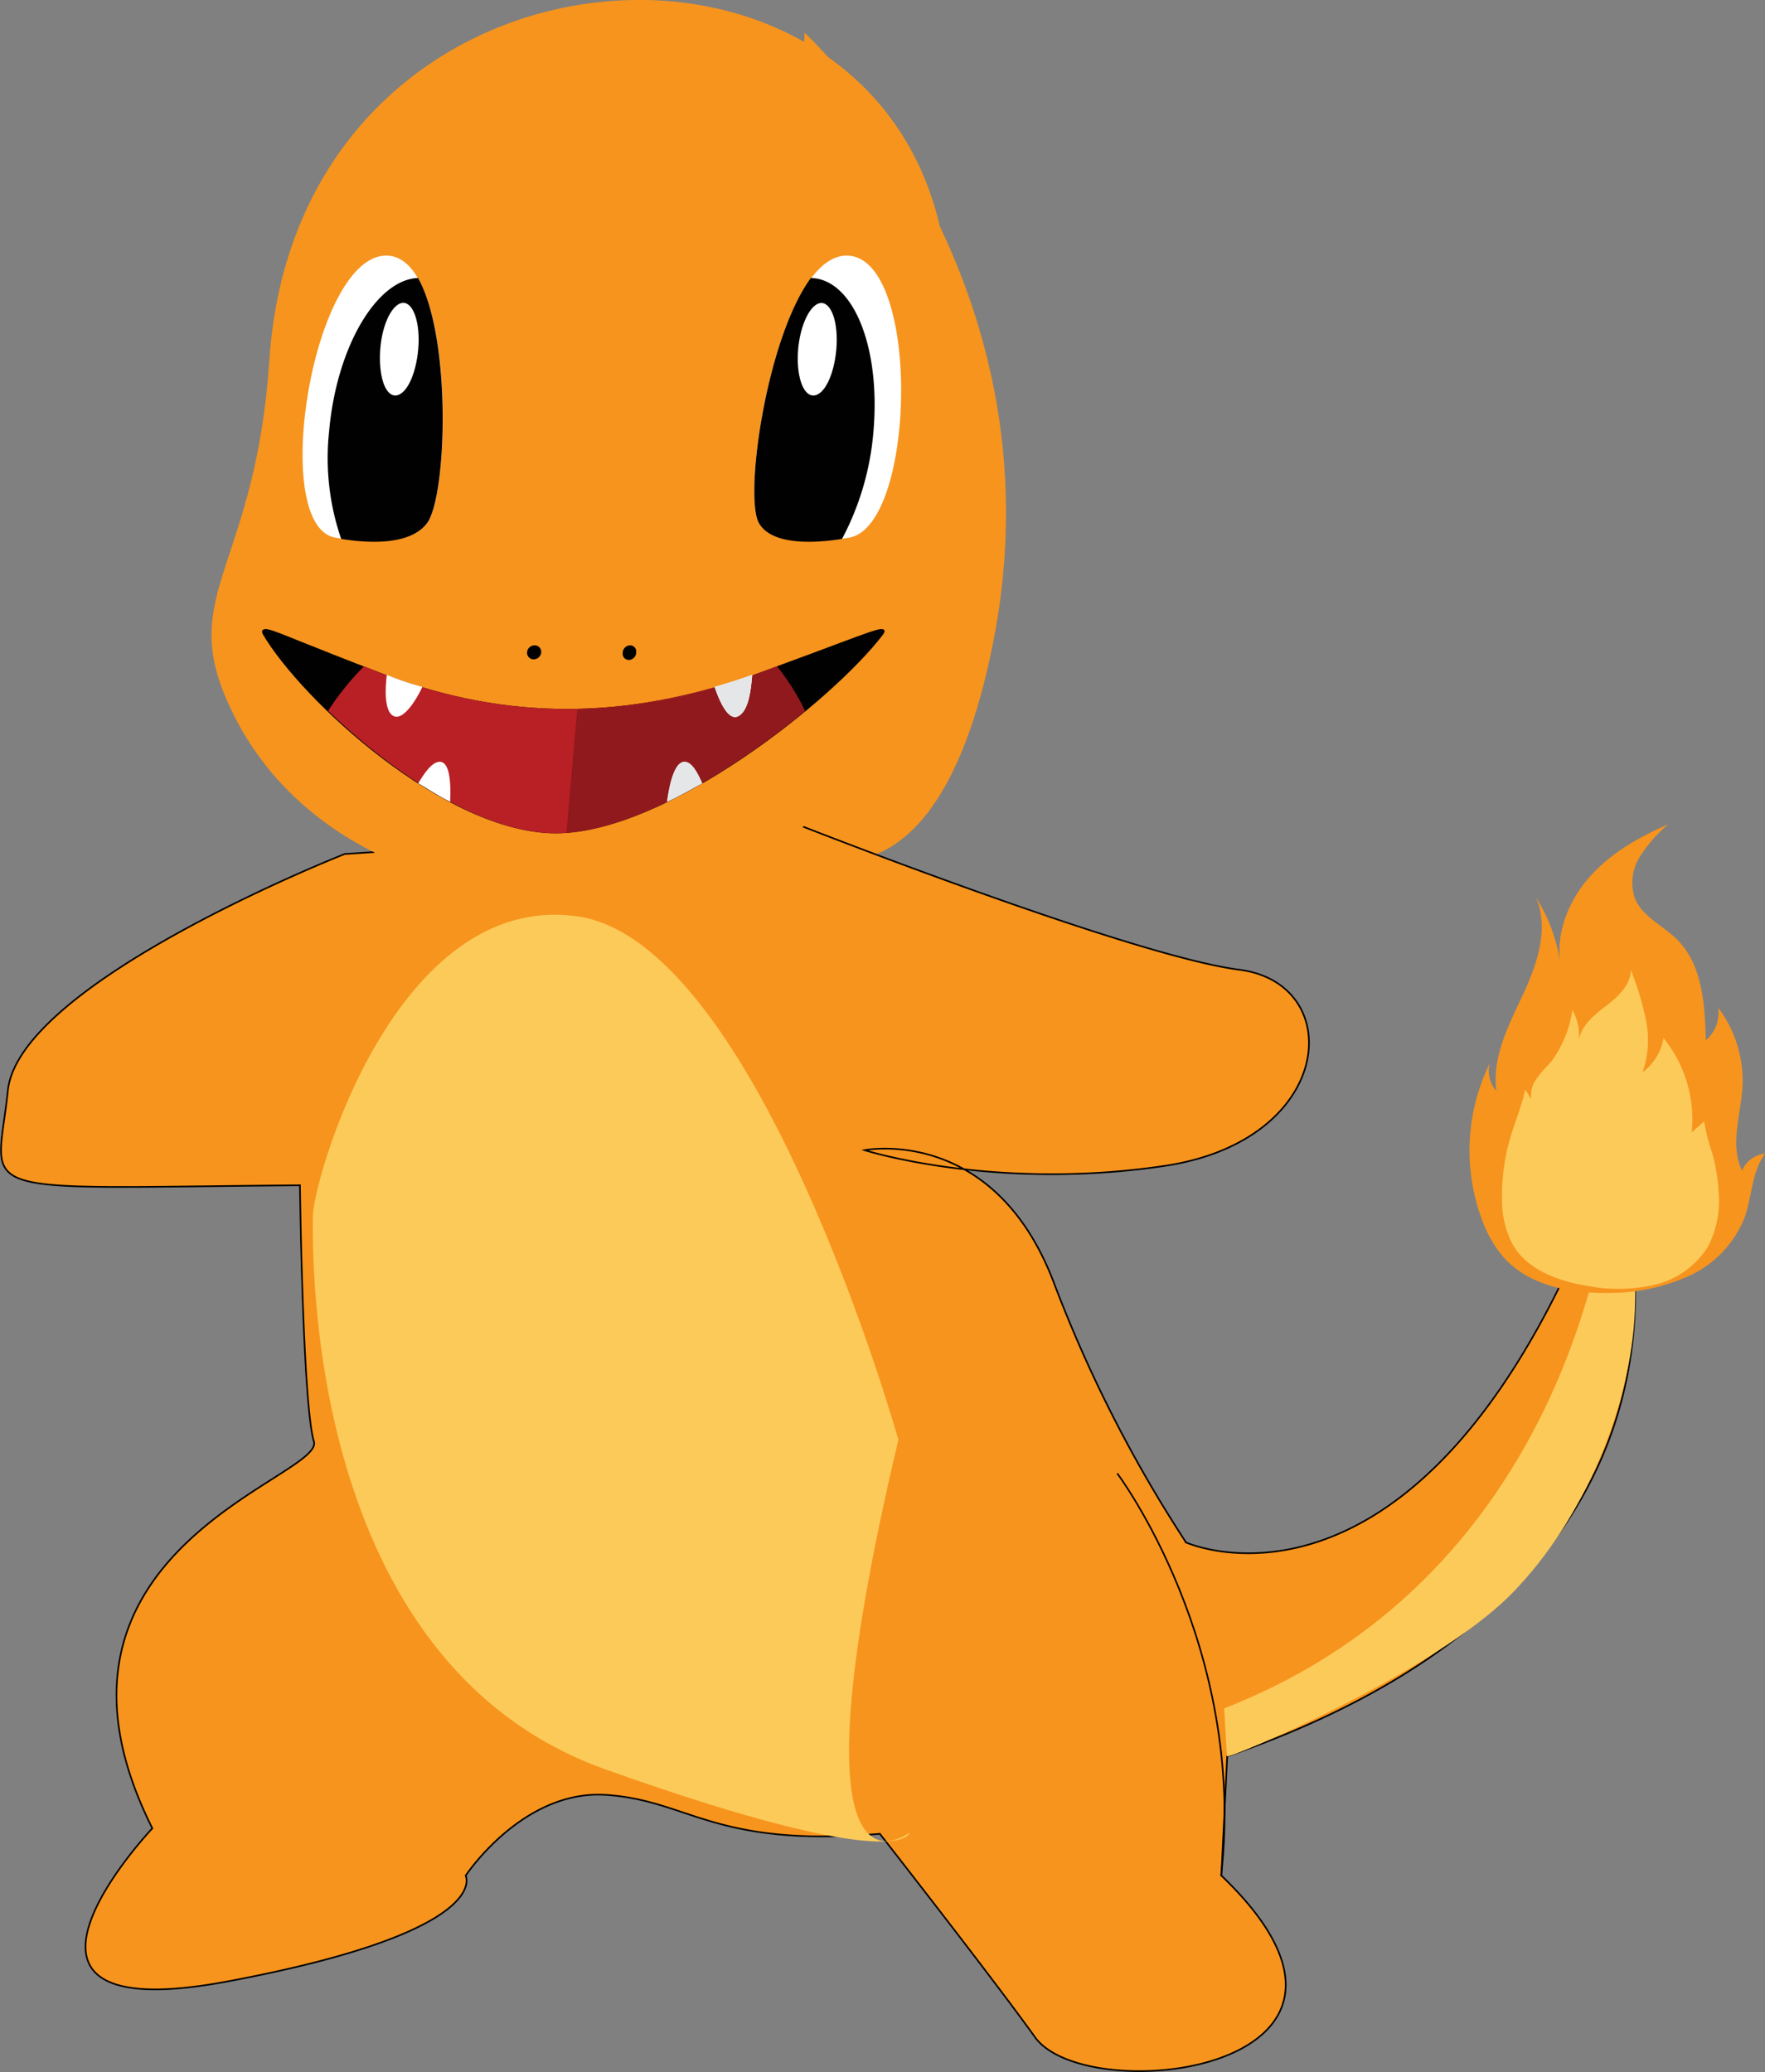 <svg xmlns="http://www.w3.org/2000/svg" viewBox="0 0 271.91 319.23"><rect x="0" y="0" width="271.91" height="319.23" fill="#808080" stroke="none"/><defs><style>.cls-1,.cls-2{fill:#f7941d;}.cls-2,.cls-4{stroke:#000;stroke-miterlimit:10;stroke-width:0.25px;}.cls-3{fill:#fcca59;}.cls-4{fill:none;}.cls-5{fill:#010101;}.cls-6{fill:#b92025;}.cls-7{fill:#8f191c;}.cls-8{fill:#fff;}.cls-9{fill:#e5e6e7;}</style></defs><title>charfront</title><g id="Layer_2" data-name="Layer 2"><g id="Layer_1-2" data-name="Layer 1"><path class="cls-1" d="M152.66,26.22S192.9,63.33,181.74,120c-9.63,49-34.2,30.47-34.2,30.47" transform="translate(-28.71 -21.18)"/><path class="cls-2" d="M217.77,291.76c84-29,59.53-92.17,59.53-92.17-27.6,76.45-65.87,59.23-65.87,59.23A206.46,206.46,0,0,1,191,218.63c-9.29-24.18-29.09-20.25-29.09-20.25s19.94,6.35,46.23,2.42,28.11-28.1,11.49-30.22-68-22.36-68-22.36l-69.81,4.53s-50.18,19.73-51.9,36.46-7.29,15,45,14.58c0,0,.43,33.88,2.15,39.46S30.74,260,52.18,302.86c0,0-29.59,31.31,11.58,23.59s36.69-16.3,36.69-16.3,8.77-13.3,21.64-12.44,16.58,8.15,42.17,6c0,0,17.44,22.3,23.88,31.3,8,11.24,60,5.15,28.73-24.87Z" transform="translate(-28.71 -21.18)"/><path class="cls-3" d="M277.3,199.59s-2.74,62.42-60,84.79l.43,7.38c0,.57,31.84-12.72,44-25.19,11.06-11.34,18.25-28.83,18.85-43.44S277.3,199.59,277.3,199.59Z" transform="translate(-28.71 -21.18)"/><path class="cls-4" d="M200.83,248.18s20,26.56,16,62" transform="translate(-28.71 -21.18)"/><path class="cls-3" d="M167.11,243s-21.61-76.85-49.56-80.66S76.9,203,76.9,208.68s-1.26,68.59,45.1,85.11,46.82,9.72,46.82,9.72S149.07,319.15,167.11,243Z" transform="translate(-28.71 -21.18)"/><path class="cls-1" d="M297.15,188.58c-.24,4.37-2,9-.06,12.94a4.33,4.33,0,0,1,3.53-2.6c-2,2.74-2,6.46-3.08,9.68a16.63,16.63,0,0,1-8.6,9.14,29.64,29.64,0,0,1-12.51,2.63c-5.91.1-12.34-1.16-16.2-5.63a18.05,18.05,0,0,1-3-5.1,30.5,30.5,0,0,1,1-24.66,4.62,4.62,0,0,0,1,4.27c-.7-5.16,1.9-10.11,4.1-14.83s4.08-10.23,2-15a26,26,0,0,1,3.74,10.09c-.65-4.8,1.38-9.7,4.61-13.31s7.55-6.08,12-8a22.1,22.1,0,0,0-4.36,5,7.48,7.48,0,0,0-.73,6.41c1.15,2.8,4.27,4.14,6.43,6.26,3.95,3.89,4.34,10,4.48,15.57a5.49,5.49,0,0,0,1.91-5A18.68,18.68,0,0,1,297.15,188.58Z" transform="translate(-28.71 -21.18)"/><path class="cls-3" d="M260.12,206a31,31,0,0,1,1.26-9.52c.73-2.49,1.77-4.89,2.29-7.43l.95,1.47a4.28,4.28,0,0,1,.91-3.28c.67-1,1.54-1.75,2.27-2.66a17.51,17.51,0,0,0,3.14-7.81,8.14,8.14,0,0,1,1,4.84c.25-2.33,2.3-4,4.15-5.42s3.84-3.22,3.86-5.57a44.51,44.51,0,0,1,2.34,7.77,15.08,15.08,0,0,1-.54,8,8.23,8.23,0,0,0,3.23-5.3,20,20,0,0,1,4.35,14.55l1.92-1.7a28.14,28.14,0,0,0,1.22,4.82,27.36,27.36,0,0,1,1,6,15.36,15.36,0,0,1-1.65,8.51,13.23,13.23,0,0,1-8.17,5.84,25,25,0,0,1-10.23.21c-4.53-.71-9.35-2.42-11.66-6.38A14.37,14.37,0,0,1,260.12,206Z" transform="translate(-28.71 -21.18)"/><g id="Layer_2-2" data-name="Layer 2"><g id="Layer_1-2-2" data-name="Layer 1-2"><path class="cls-1" d="M63.44,128.54c-6.83-16.09,4.65-20.64,6.76-51.75C75,2.64,182.49,2.64,174.46,76.79c-3.49,31,7.27,35.66-2.3,51.75C148,169.12,80.45,169.12,63.44,128.54Z" transform="translate(-28.71 -21.18)"/><path class="cls-1" d="M127.11,21.2c26.49,0,51.44,18.48,47.35,55.59-3.49,31,7.27,35.66-2.3,51.75-12.09,20.33-35,30.49-57,30.49L127.19,21.2Z" transform="translate(-28.71 -21.18)"/><path class="cls-5" d="M88.14,125.15c-12.74-4.85-16.66-6.7-18.1-7-.6-.15-1.23,0-.83.77,6,10.17,28.12,30.65,45.13,30.65s42.68-20.48,50.43-30.65c.53-.77,0-.92-.71-.77-1.49.31-5.8,2.08-19.24,7-19.87,7-38.12,7-56.68,0Z" transform="translate(-28.71 -21.18)"/><path class="cls-6" d="M88.14,125.15c-1.27-.46-2.3-.92-3.35-1.31a41.44,41.44,0,0,0-5.53,6.86c9.66,9.31,23.53,18.86,35.08,18.86s27.1-9.55,38.38-18.86a35.31,35.31,0,0,0-4.32-6.86c-1.12.39-2.31.85-3.51,1.31-19.94,7-38.11,7-56.75,0Z" transform="translate(-28.71 -21.18)"/><path class="cls-7" d="M115.89,149.48c11.39-.84,26.12-9.85,36.83-18.71a35.1,35.1,0,0,0-4.33-6.85c-1.11.38-2.31.85-3.5,1.23a83.73,83.73,0,0,1-27.26,5.31l-1.66,19Z" transform="translate(-28.71 -21.18)"/><path class="cls-8" d="M93.15,141.86c1.68,1,3.21,2,4.91,2.85.06-1.62.24-6.31-1.7-6.16-1.08.08-2.22,1.62-3.21,3.31Zm38.33,2.85c1.84-.85,3.55-1.85,5.41-2.85-.71-1.62-1.57-3.23-2.64-3.31-1.83-.15-2.55,4.47-2.77,6.16Zm13.11-19.56c-1.91.69-3.82,1.31-5.79,1.85.61,1.85,2,5.31,3.61,4.54s2-4,2.18-6.39ZM93.76,127a49.44,49.44,0,0,1-5.46-1.85c-.29,2.39-.34,5.62,1,6.32,1.55.84,3.62-2.62,4.48-4.47Z" transform="translate(-28.71 -21.18)"/><path class="cls-9" d="M131.48,144.71c1.84-.85,3.55-1.85,5.41-2.85-.71-1.62-1.57-3.23-2.64-3.31-1.83-.15-2.55,4.47-2.77,6.16Zm13.11-19.56c-1.91.69-3.82,1.31-5.79,1.85.61,1.85,2,5.31,3.61,4.54s2-4,2.18-6.39Z" transform="translate(-28.71 -21.18)"/><path class="cls-5" d="M111.18,120.61a1,1,0,0,1,.91,1.08h0a1.18,1.18,0,0,1-1.18,1.07,1,1,0,0,1-1-1.07,1.15,1.15,0,0,1,1.09-1.08Z" transform="translate(-28.71 -21.18)"/><path class="cls-5" d="M125.81,120.61a.94.94,0,0,1,.91,1.08h0a1.15,1.15,0,0,1-1,1.15.93.93,0,0,1-1.08-.85l0-.23a1.17,1.17,0,0,1,1.1-1.15Z" transform="translate(-28.71 -21.18)"/><path class="cls-8" d="M80.29,104c2.43.46,10.86,1.77,14.12-2.08,3.78-4.47,4.4-40.58-5.85-41.35C77,59.7,70.07,102,80.29,104Z" transform="translate(-28.71 -21.18)"/><path class="cls-5" d="M81.27,104.21c3.34.54,10.29,1.23,13.14-2.31,3.1-3.7,4-28.49-1.3-37.89-6.41.23-12.57,10.71-13.7,23.64A38.33,38.33,0,0,0,81.27,104.21Z" transform="translate(-28.71 -21.18)"/><path class="cls-8" d="M89.6,82.11C88,82.11,87,79,87.29,75s1.94-7.16,3.55-7.16,2.65,3.24,2.3,7.16S91.29,82.11,89.6,82.11Z" transform="translate(-28.71 -21.18)"/><path class="cls-8" d="M159.61,104c-2.59.46-11.25,1.77-13.91-2.08-3-4.47,2.78-40.58,13.08-41.35C170.64,59.7,170,102,159.61,104Z" transform="translate(-28.71 -21.18)"/><path class="cls-5" d="M158.43,104.21c-3.36.54-10.5,1.23-12.73-2.31-2.45-3.7,1-28.49,7.93-37.89,6.53.16,10.77,10.63,9.64,23.64a42.64,42.64,0,0,1-4.84,16.56Z" transform="translate(-28.71 -21.18)"/><path class="cls-8" d="M154,82.11c1.7,0,3.2-3.16,3.55-7.09s-.68-7.16-2.3-7.16S152,71.1,151.67,75,152.36,82.11,154,82.11Z" transform="translate(-28.71 -21.18)"/></g></g></g></g></svg>